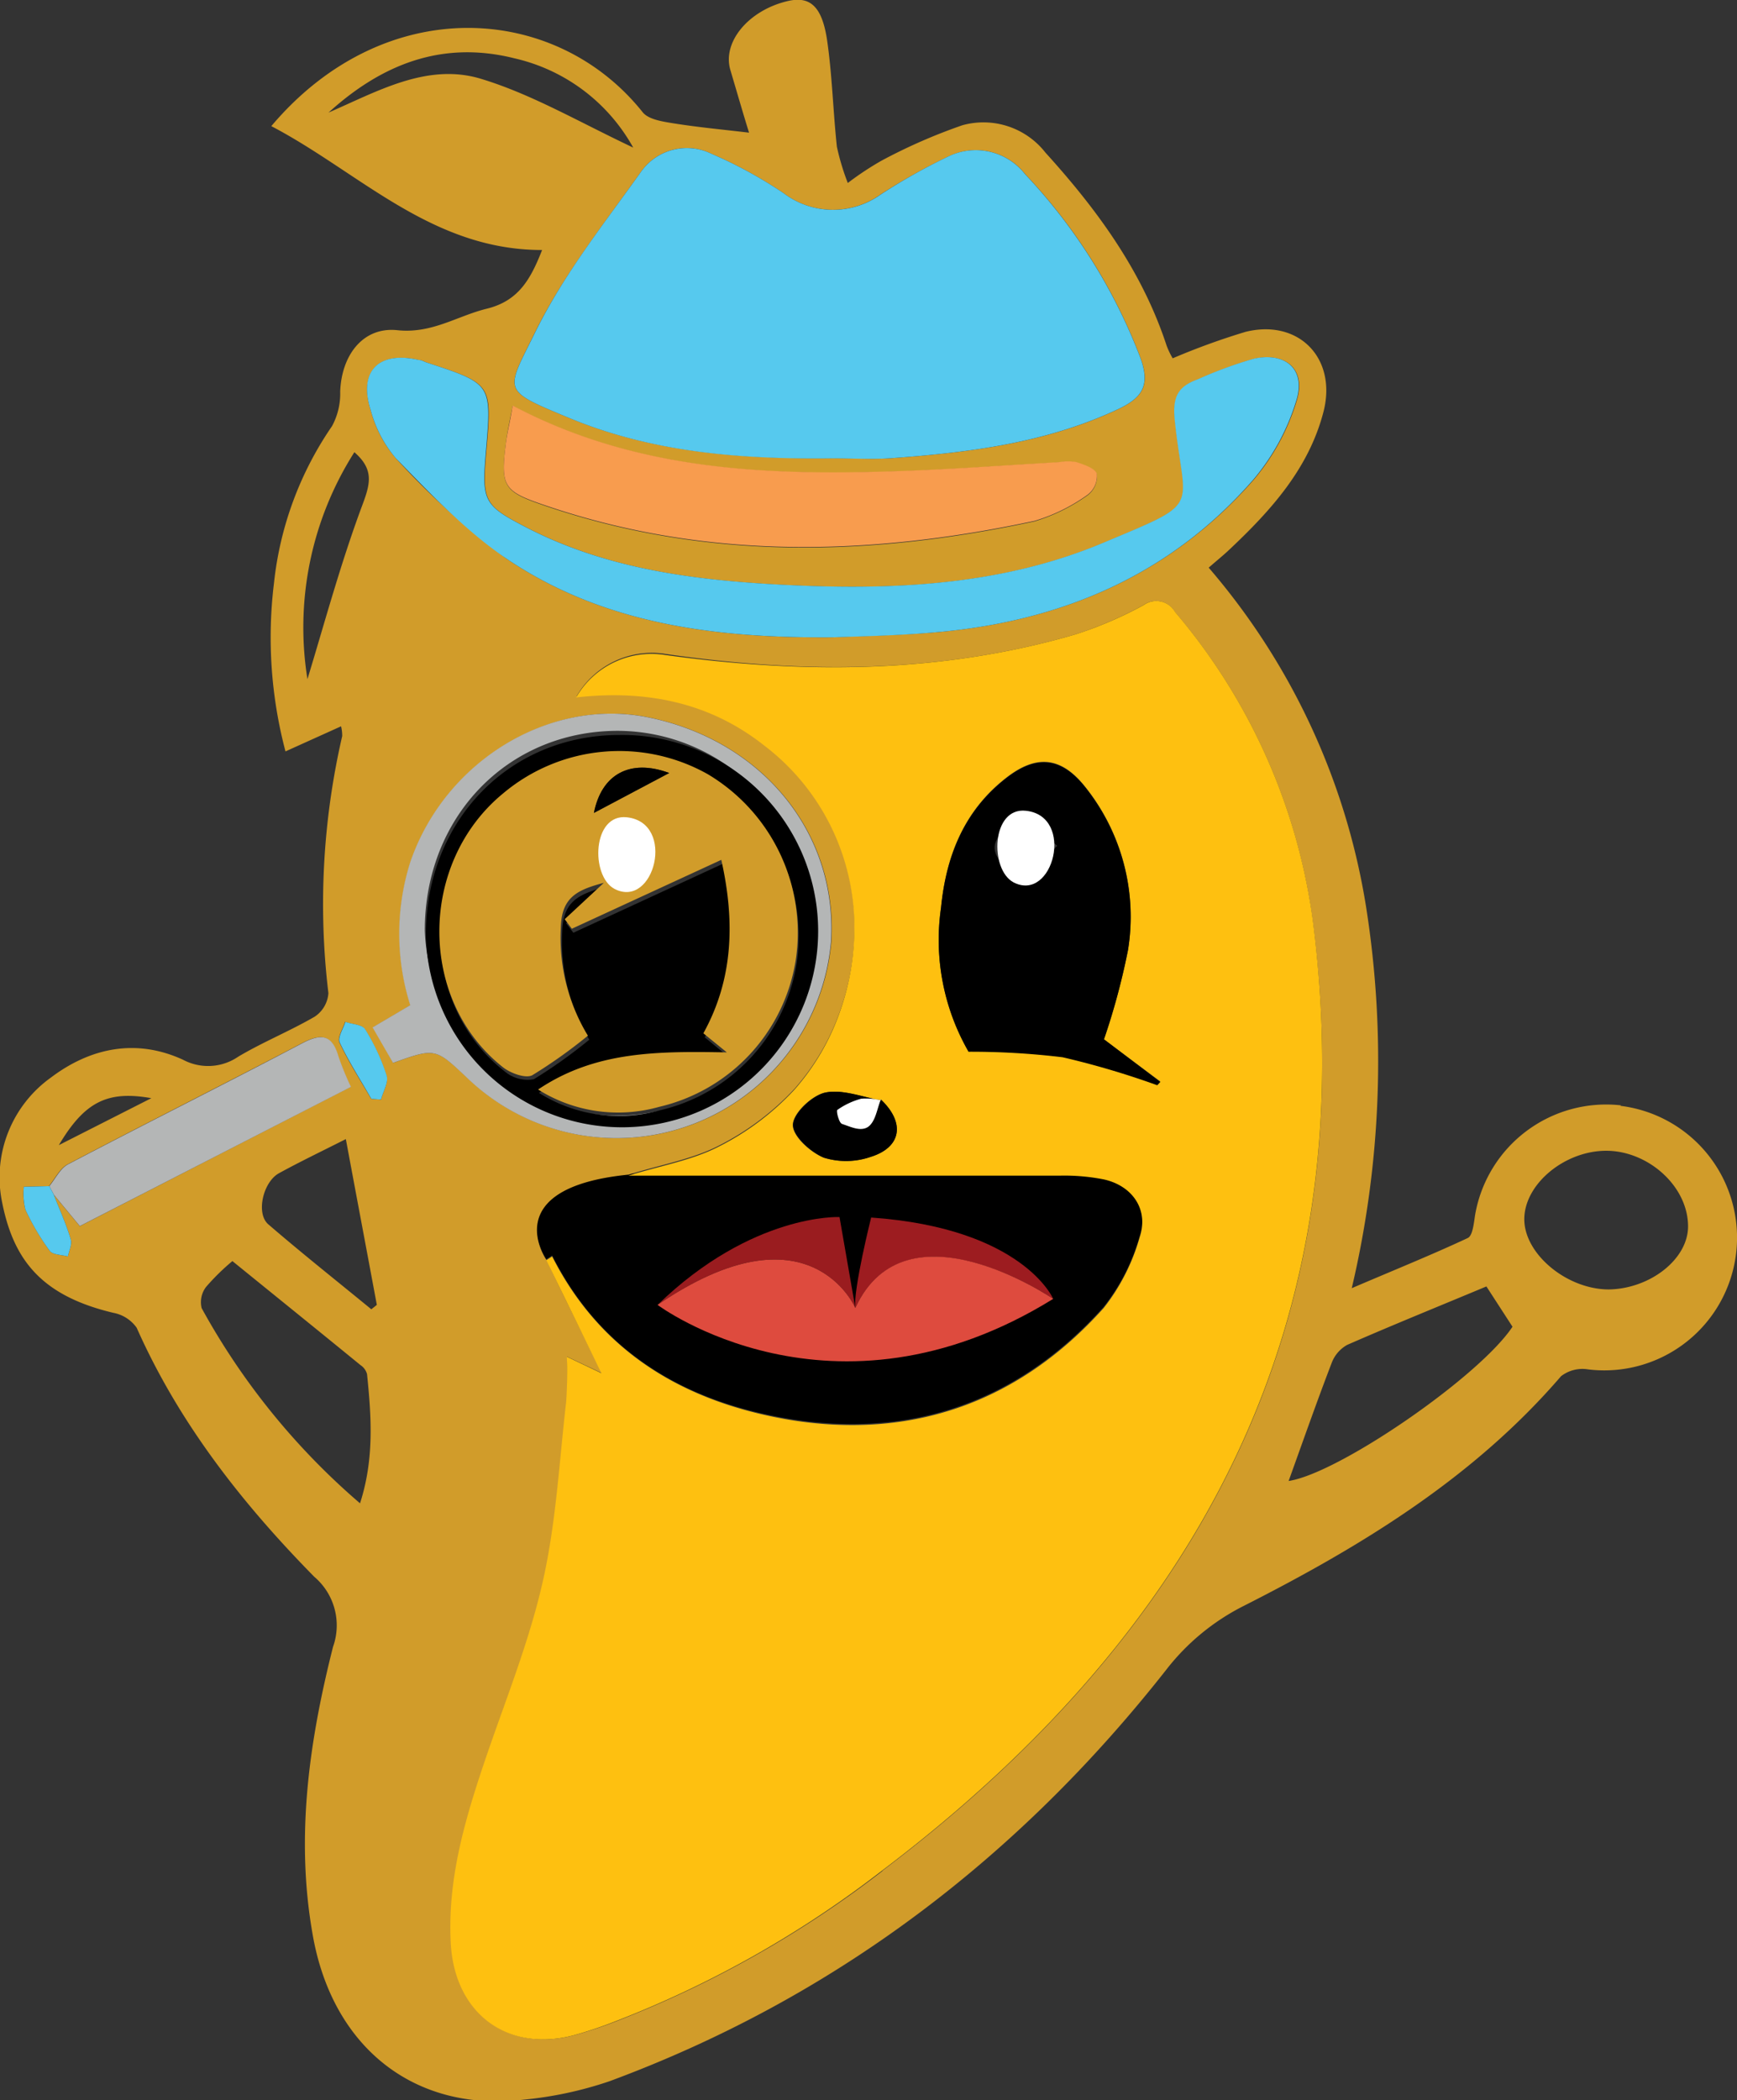 <svg id="Layer_1" data-name="Layer 1" xmlns="http://www.w3.org/2000/svg" viewBox="0 0 138.42 167.34"><rect x="0" y="0" width="138.42" height="167.34" fill="#333333" stroke="none"/><defs><style>.cls-1{fill:#d19c2a;}.cls-2{fill:#fec010;}.cls-3{fill:#56c9ee;}.cls-4{fill:#f89c4e;}.cls-5{fill:#b4b6b6;}.cls-6{fill:#fff;}.cls-7{fill:#9a1c1f;}.cls-8{fill:#9d1c20;}.cls-9{fill:#de4b3e;}</style></defs><path d="M194.13,136.8a16.06,16.06,0,0,1-2.87,5.63c-6.72,7.5-15.24,10.55-25.14,8.91-8.14-1.36-14.88-5.19-18.81-13l-.47.3s-4.05-5.76,6.55-6.81c11.7,0,23.08,0,34.46,0a16.91,16.91,0,0,1,3.41.31C193.56,132.69,194.87,134.6,194.13,136.8Z" transform="translate(-103.31 -38.31)"/><path class="cls-1" d="M232.48,126.38a10.6,10.6,0,0,0-11.62,8.73c-.1.65-.19,1.65-.58,1.84-2.91,1.36-5.89,2.56-9.25,4a78.84,78.84,0,0,0,1.15-30.33,54.58,54.58,0,0,0-12.55-27.08c.66-.58,1.19-1,1.68-1.47,3.31-3.12,6.32-6.46,7.48-11,1.06-4.24-2-7.36-6.22-6.32a55.86,55.86,0,0,0-5.81,2.11,6.7,6.7,0,0,1-.48-1c-1.94-5.93-5.53-10.84-9.66-15.39A6.27,6.27,0,0,0,180,48.29a44.13,44.13,0,0,0-6.44,2.82,24.13,24.13,0,0,0-2.69,1.78A19.23,19.23,0,0,1,170,50c-.3-2.8-.37-5.63-.77-8.42s-1.38-3.61-3.17-3.18c-3.11.74-5.2,3.26-4.55,5.48.51,1.72,1,3.42,1.49,5-2.12-.25-4.06-.43-6-.74-.86-.14-2-.3-2.47-.88-6.94-8.71-20.57-9.59-29.6,1.1,7,3.66,12.76,9.88,21.58,9.87-.92,2.34-1.88,4.06-4.42,4.68-2.36.58-4.36,2-7.11,1.71s-4.46,2-4.56,4.9a5.44,5.44,0,0,1-.65,2.74,27.14,27.14,0,0,0-4.63,12.54,35.52,35.52,0,0,0,.92,13.38l4.43-2a3.24,3.24,0,0,1,.09.78,59.52,59.52,0,0,0-1.1,20.48,2.45,2.45,0,0,1-1.1,1.88c-2,1.16-4.09,2-6.08,3.18a4.25,4.25,0,0,1-4.4.25c-3.69-1.7-7.34-1-10.55,1.43a9.78,9.78,0,0,0-3.91,9.73c.89,4.72,3.1,7.62,8.89,9a2.94,2.94,0,0,1,1.87,1.19c3.37,7.59,8.41,14,14.15,19.84a5.08,5.08,0,0,1,1.5,5.58c-1.9,7.51-3,15.14-1.63,22.9,1.55,9,8.1,14.2,16.77,13.19a30,30,0,0,0,6.91-1.48c17.93-6.64,32.57-17.81,44.34-32.77a18.12,18.12,0,0,1,6.23-5.12c9.36-4.75,18.27-10.18,25.24-18.28a2.79,2.79,0,0,1,2.16-.54,10.56,10.56,0,1,0,2.57-21ZM141.64,44.59c-4.28-1.3-8.25,1-12.15,2.69,4.25-3.86,9.07-5.77,14.83-4.32a14.5,14.5,0,0,1,9.45,7.11C149.39,48,145.67,45.81,141.64,44.59Zm4.28,20.25c2.26-4.59,5.53-8.7,8.52-12.91A4.46,4.46,0,0,1,160,50.56a34.87,34.87,0,0,1,5.78,3.16,6.5,6.5,0,0,0,7.68.1,47.07,47.07,0,0,1,5.55-3.1,5,5,0,0,1,6,1.47,44,44,0,0,1,9.19,14.65c.79,2.15.17,3.15-1.76,4.06-5.71,2.69-11.83,3.46-18,3.91-1.6.12-3.21,0-4.81,0-7.14.08-14.24-.43-20.91-3.18C143.21,69.35,143.6,69.58,145.92,64.84Zm-2.3,8.81c.12-1,.34-1.91.54-3,9.75,5.15,20,5.57,30.34,5.24,4.41-.14,8.82-.49,13.24-.73a4.12,4.12,0,0,1,1.36,0c.6.21,1.44.47,1.62.94a1.89,1.89,0,0,1-.71,1.65,14.52,14.52,0,0,1-4.25,2.1c-13,2.79-26,3.15-38.81-1.17C143.47,77.5,143.17,77.2,143.62,73.65ZM136.71,67c.22,0,.43.14.65.21,5.17,1.69,5.17,1.69,4.71,7-.35,4.1-.23,4.36,3.38,6.22,6,3.06,12.44,4,19,4.41,9.12.55,18.27.31,26.8-3.27,8.08-3.4,6.45-2.43,5.7-9.81-.19-1.89.31-2.66,1.84-3.22a33.88,33.88,0,0,1,4.5-1.65c2.54-.53,4.11.89,3.36,3.32a17.6,17.6,0,0,1-3.43,6.32C196.6,84.1,188,87.77,178.1,88.67c-2.81.25-5.63.29-8.46.42-9.22.07-18.24-1-26.06-6.33a63.5,63.5,0,0,1-8.73-7.94,9.7,9.7,0,0,1-2-3.83C131.87,67.89,133.51,66.25,136.71,67Zm-8.9,25.42a26,26,0,0,1,3.74-18.08c1.54,1.35,1.29,2.45.67,4.12C130.45,83.18,129.14,88.08,127.81,92.42Zm-12.44,33.39L108,129.55C110.06,126.08,111.89,125.19,115.37,125.81Zm-5.7,10.2-2.07-2.5c.46,1.19,1,2.35,1.35,3.56.12.39-.14.9-.23,1.35-.5-.14-1.21-.12-1.45-.45a19.74,19.74,0,0,1-1.94-3.29,5.11,5.11,0,0,1-.12-1.81l2-.05c.49-.6.87-1.42,1.51-1.75,6.21-3.26,12.48-6.4,18.69-9.66,1.51-.79,2.35-.63,2.84,1.06a22.2,22.2,0,0,0,1,2.44ZM132,158.09a55.9,55.9,0,0,1-12.62-15.55,2,2,0,0,1,.35-1.69,18,18,0,0,1,2.1-2.06c3.4,2.76,6.82,5.52,10.21,8.29a1.25,1.25,0,0,1,.52.72C132.9,151.16,133.15,154.53,132,158.09Zm.9-15.46c-2.74-2.25-5.52-4.45-8.21-6.77-1-.86-.42-3.37.85-4.07,1.66-.91,3.37-1.73,5.33-2.72.84,4.51,1.66,8.86,2.47,13.21Zm.75-16.71-.76-.06c-.87-1.49-1.8-2.94-2.53-4.49-.18-.39.28-1.09.45-1.64.54.19,1.35.21,1.58.59a16.4,16.4,0,0,1,1.71,3.68C134.29,124.55,133.84,125.28,133.67,125.92Zm1-2.91c-.56-1-1-1.82-1.62-2.84l3-1.77a18.92,18.92,0,0,1,0-11.39c2.73-8,11.06-13.09,18.82-11.57,9.16,1.79,15.24,9.2,14.71,17.9a17.16,17.16,0,0,1-29,10.85C138,121.81,138,121.79,134.64,123Zm39,64.36a84.78,84.78,0,0,1-21.26,12,33.44,33.44,0,0,1-3.25,1.08c-5.34,1.44-9.55-1.72-9.85-7.3-.27-5,1.08-9.68,2.64-14.32s3.54-9.47,4.66-14.35,1.33-9.66,1.9-14.5a34.9,34.9,0,0,0,0-3.58l2.77,1.31c-1.51-3.1-3-6.07-4.4-9,0,0-4.05-5.76,6.55-6.81,2.64-.81,5.1-1.23,7.21-2.32a21.47,21.47,0,0,0,6-4.51,18.72,18.72,0,0,0,3.65-6.25,20,20,0,0,0,1.13-7.38,18.2,18.2,0,0,0-7.15-13.8c-4.35-3.44-9.41-4.47-15-3.84a6.92,6.92,0,0,1,7.12-3.38C167.3,92,178.23,92,189,88.86a31.42,31.42,0,0,0,5.44-2.34,1.72,1.72,0,0,1,2.5.55,47.61,47.61,0,0,1,11,24.75C212.06,144,198.68,168.41,173.62,187.37ZM206,156.31c1.17-3.25,2.25-6.33,3.42-9.38a2.76,2.76,0,0,1,1.24-1.46c3.61-1.58,7.27-3.06,11.1-4.66l2.08,3.21C221.2,148,210,155.71,206,156.31Zm25.53-15.26c-3.36,0-6.77-2.83-6.75-5.62S228,130,231.31,130s6.5,2.79,6.52,6C237.85,138.62,234.82,141,231.5,141.05Z" transform="translate(-103.31 -38.31)"/><path class="cls-2" d="M148.48,146.41l2.75,1.31c-1.5-3.1-2.95-6.07-4.39-9l.47-.3c3.93,7.76,10.67,11.6,18.81,13,9.89,1.65,18.43-1.41,25.14-8.89a16.19,16.19,0,0,0,2.87-5.64c.74-2.2-.58-4.11-2.87-4.61a16.21,16.21,0,0,0-3.41-.3c-11.38,0-22.76,0-34.46,0,2.64-.81,5.1-1.23,7.21-2.32a21.27,21.27,0,0,0,6-4.51,18.72,18.72,0,0,0,3.65-6.25,20,20,0,0,0,1.13-7.39,18.18,18.18,0,0,0-7.16-13.79c-4.34-3.44-9.4-4.47-15-3.84a6.92,6.92,0,0,1,7.12-3.38C167.3,92,178.23,92,189,88.86a31.19,31.19,0,0,0,5.45-2.34,1.72,1.72,0,0,1,2.5.55,47.71,47.71,0,0,1,11,24.75c4.08,32.2-9.3,56.59-34.37,75.55a84.54,84.54,0,0,1-21.25,12,33.5,33.5,0,0,1-3.25,1.09c-5.34,1.43-9.55-1.73-9.85-7.32-.27-5,1.08-9.67,2.64-14.31s3.54-9.47,4.66-14.36c1.09-4.72,1.34-9.65,1.9-14.49A34.53,34.53,0,0,0,148.48,146.41Zm25-20.5.07.08c-1.5-.25-3.08-.91-4.47-.63-1.06.22-2.54,1.61-2.59,2.54s1.39,2.21,2.46,2.65a6,6,0,0,0,3.72-.06C175.17,129.72,175.45,127.75,173.5,125.91Zm17.79-4.79A54.64,54.64,0,0,0,193.2,114,16.56,16.56,0,0,0,189.79,101c-1.94-2.44-3.92-2.58-6.31-.71-3.36,2.62-4.78,6.24-5.18,10.32a17.86,17.86,0,0,0,2.19,11.46,60.94,60.94,0,0,1,7.5.44,66.23,66.23,0,0,1,7.54,2.23l.24-.26Z" transform="translate(-103.31 -38.31)"/><path class="cls-3" d="M169.67,74.83c-7.14.09-14.24-.43-20.91-3.18-5.55-2.3-5.16-2.07-2.83-6.81s5.52-8.7,8.51-12.91A4.47,4.47,0,0,1,160,50.56a34.87,34.87,0,0,1,5.78,3.16,6.51,6.51,0,0,0,7.68.11A46.52,46.52,0,0,1,179,50.72a5,5,0,0,1,6,1.47,44.27,44.27,0,0,1,9.19,14.64c.79,2.16.17,3.16-1.76,4.07-5.72,2.69-11.83,3.46-18,3.91C172.88,74.93,171.27,74.83,169.67,74.83Z" transform="translate(-103.31 -38.31)"/><path class="cls-3" d="M169.64,89.09c-9.22.07-18.24-1-26.06-6.33-3.22-2.2-6-5.15-8.73-7.94a9.84,9.84,0,0,1-2-3.83c-1-3.1.63-4.74,3.83-4,.22,0,.43.14.65.21,5.16,1.69,5.16,1.69,4.71,7-.35,4.1-.23,4.36,3.38,6.22,6,3.06,12.44,4,19,4.41,9.13.55,18.27.31,26.8-3.27,8.08-3.4,6.45-2.42,5.7-9.81-.19-1.89.31-2.66,1.84-3.22a33.88,33.88,0,0,1,4.5-1.65c2.54-.53,4.11.89,3.36,3.32a17.76,17.76,0,0,1-3.43,6.32C196.6,84.1,188,87.77,178.1,88.67,175.29,88.93,172.46,89,169.64,89.09Z" transform="translate(-103.31 -38.31)"/><path class="cls-4" d="M144.16,70.62c9.75,5.15,20,5.57,30.34,5.24,4.41-.14,8.82-.48,13.24-.73a3.86,3.86,0,0,1,1.36,0c.6.2,1.44.47,1.62.92a1.9,1.9,0,0,1-.71,1.66,14.28,14.28,0,0,1-4.25,2.1c-13,2.78-26,3.15-38.81-1.17-3.48-1.17-3.78-1.47-3.33-5C143.74,72.69,144,71.74,144.16,70.62Z" transform="translate(-103.31 -38.31)"/><path class="cls-5" d="M134.63,123,133,120.17l3-1.77a18.92,18.92,0,0,1,0-11.39c2.73-8,11-13.09,18.82-11.57,9.16,1.79,15.24,9.19,14.71,17.9a17.16,17.16,0,0,1-29,10.85C138,121.81,138,121.79,134.63,123Zm17.93-26.46c-8.79,0-15.4,6.85-15.4,15.92a15.33,15.33,0,1,0,15.4-15.92Z" transform="translate(-103.31 -38.31)"/><path class="cls-5" d="M107.24,132.82c.49-.6.87-1.42,1.51-1.75,6.21-3.26,12.48-6.39,18.69-9.66,1.52-.79,2.35-.63,2.84,1.06a22.2,22.2,0,0,0,1,2.44L109.67,136l-2.07-2.5Z" transform="translate(-103.31 -38.31)"/><path class="cls-3" d="M107.24,132.82l.36.69c.46,1.19,1,2.35,1.35,3.56.12.39-.14.9-.23,1.35-.5-.14-1.21-.12-1.45-.45a19.08,19.08,0,0,1-1.94-3.29,5.35,5.35,0,0,1-.12-1.81Z" transform="translate(-103.31 -38.31)"/><path class="cls-3" d="M132.9,125.86c-.85-1.49-1.79-2.94-2.52-4.49-.18-.39.28-1.09.45-1.64.54.19,1.35.21,1.58.59a16.4,16.4,0,0,1,1.71,3.68c.17.55-.28,1.28-.45,1.92Z" transform="translate(-103.31 -38.31)"/><path d="M191.29,121.12l4.48,3.4-.24.26a66.23,66.23,0,0,0-7.54-2.23,60.94,60.94,0,0,0-7.5-.44,17.86,17.86,0,0,1-2.19-11.46c.4-4.08,1.82-7.7,5.18-10.32,2.39-1.87,4.37-1.73,6.31.71A16.56,16.56,0,0,1,193.2,114,54.64,54.64,0,0,1,191.29,121.12Zm-3.73-15.42L184.47,103c-.68,1-1.91,1.91-1.9,2.86s1.22,1.94,1.91,2.91Z" transform="translate(-103.31 -38.31)"/><path d="M173.5,125.91c1.95,1.84,1.67,3.81-.81,4.58a6,6,0,0,1-3.72.06c-1.07-.44-2.51-1.77-2.46-2.65s1.53-2.32,2.59-2.54c1.39-.28,3,.38,4.47.63a5.09,5.09,0,0,0-1.58-.14,6,6,0,0,0-1.92.9c-.09.07.14,1,.38,1.11.67.23,1.68.54,2.09.22S173.2,126.66,173.5,125.91Z" transform="translate(-103.31 -38.31)"/><path class="cls-6" d="M173.5,125.91c-.3.75-.41,1.74-1,2.17s-1.42,0-2.09-.22c-.24-.08-.47-1-.38-1.11a6,6,0,0,1,1.92-.9,5.09,5.09,0,0,1,1.58.14Z" transform="translate(-103.31 -38.31)"/><path d="M152.65,96.87a15.63,15.63,0,1,1-15.4,15.92C137.25,103.72,143.86,96.89,152.65,96.87Zm8.67,25.61c-5.57-.1-10.51-.09-15.06,2.91a12,12,0,0,0,9.66,1.38,14.29,14.29,0,0,0,10.87-11.69,14.71,14.71,0,0,0-7-14.82,14.4,14.4,0,0,0-16.27,1.58c-6.8,5.54-6.85,16.49,0,21.83a2.83,2.83,0,0,0,2.33.63,39.69,39.69,0,0,0,4.42-3.15,15.11,15.11,0,0,1-2.16-8.58c.06-2.48,1.34-3,3.43-3.6l-3.12,2.9.58.76,11.9-5.49c1.08,4.86,1,9.45-1.43,13.82Z" transform="translate(-103.31 -38.31)"/><path class="cls-1" d="M161.23,122.16l-1.87-1.52c2.42-4.37,2.51-9,1.43-13.82l-11.91,5.49-.57-.76,3.12-2.9c-2.09.56-3.38,1.12-3.43,3.6a15,15,0,0,0,2.16,8.58,39.8,39.8,0,0,1-4.43,3.15c-.52.28-1.72-.15-2.32-.62-6.81-5.35-6.76-16.3,0-21.84A14.38,14.38,0,0,1,159.72,100a14.69,14.69,0,0,1,7,14.81,14.29,14.29,0,0,1-10.88,11.69,12,12,0,0,1-9.65-1.38C150.72,122.07,155.65,122.06,161.23,122.16ZM156.64,99.9c-3.12-1.16-5.4.1-6,3.18Z" transform="translate(-103.31 -38.31)"/><path d="M156.64,99.9l-6,3.18C151.24,100,153.52,98.74,156.64,99.9Z" transform="translate(-103.31 -38.31)"/><path class="cls-7" d="M171.47,142.52s-3.65-8.51-15.76-.24c7.55-7.32,14.5-7,14.5-7Z" transform="translate(-103.31 -38.31)"/><path class="cls-8" d="M187.24,141.8s-11.75-8-15.77.72c-.18-1.44,1.26-7.2,1.26-7.2C184.84,136.17,187.24,141.8,187.24,141.8Z" transform="translate(-103.31 -38.31)"/><path class="cls-9" d="M187.24,141.8c-17.63,10.91-31.53.48-31.53.48,12.11-8.27,15.76.24,15.76.24C175.49,133.77,187.24,141.8,187.24,141.8Z" transform="translate(-103.31 -38.31)"/><path class="cls-6" d="M153.27,103.43c-2.76-.31-2.92,4.66-1,5.7C155.45,110.79,157.21,103.87,153.27,103.43Z" transform="translate(-103.31 -38.31)"/><path class="cls-6" d="M185.07,102.91c-2.76-.31-2.92,4.66-1,5.7C187.24,110.26,189,103.34,185.07,102.91Z" transform="translate(-103.31 -38.31)"/></svg>